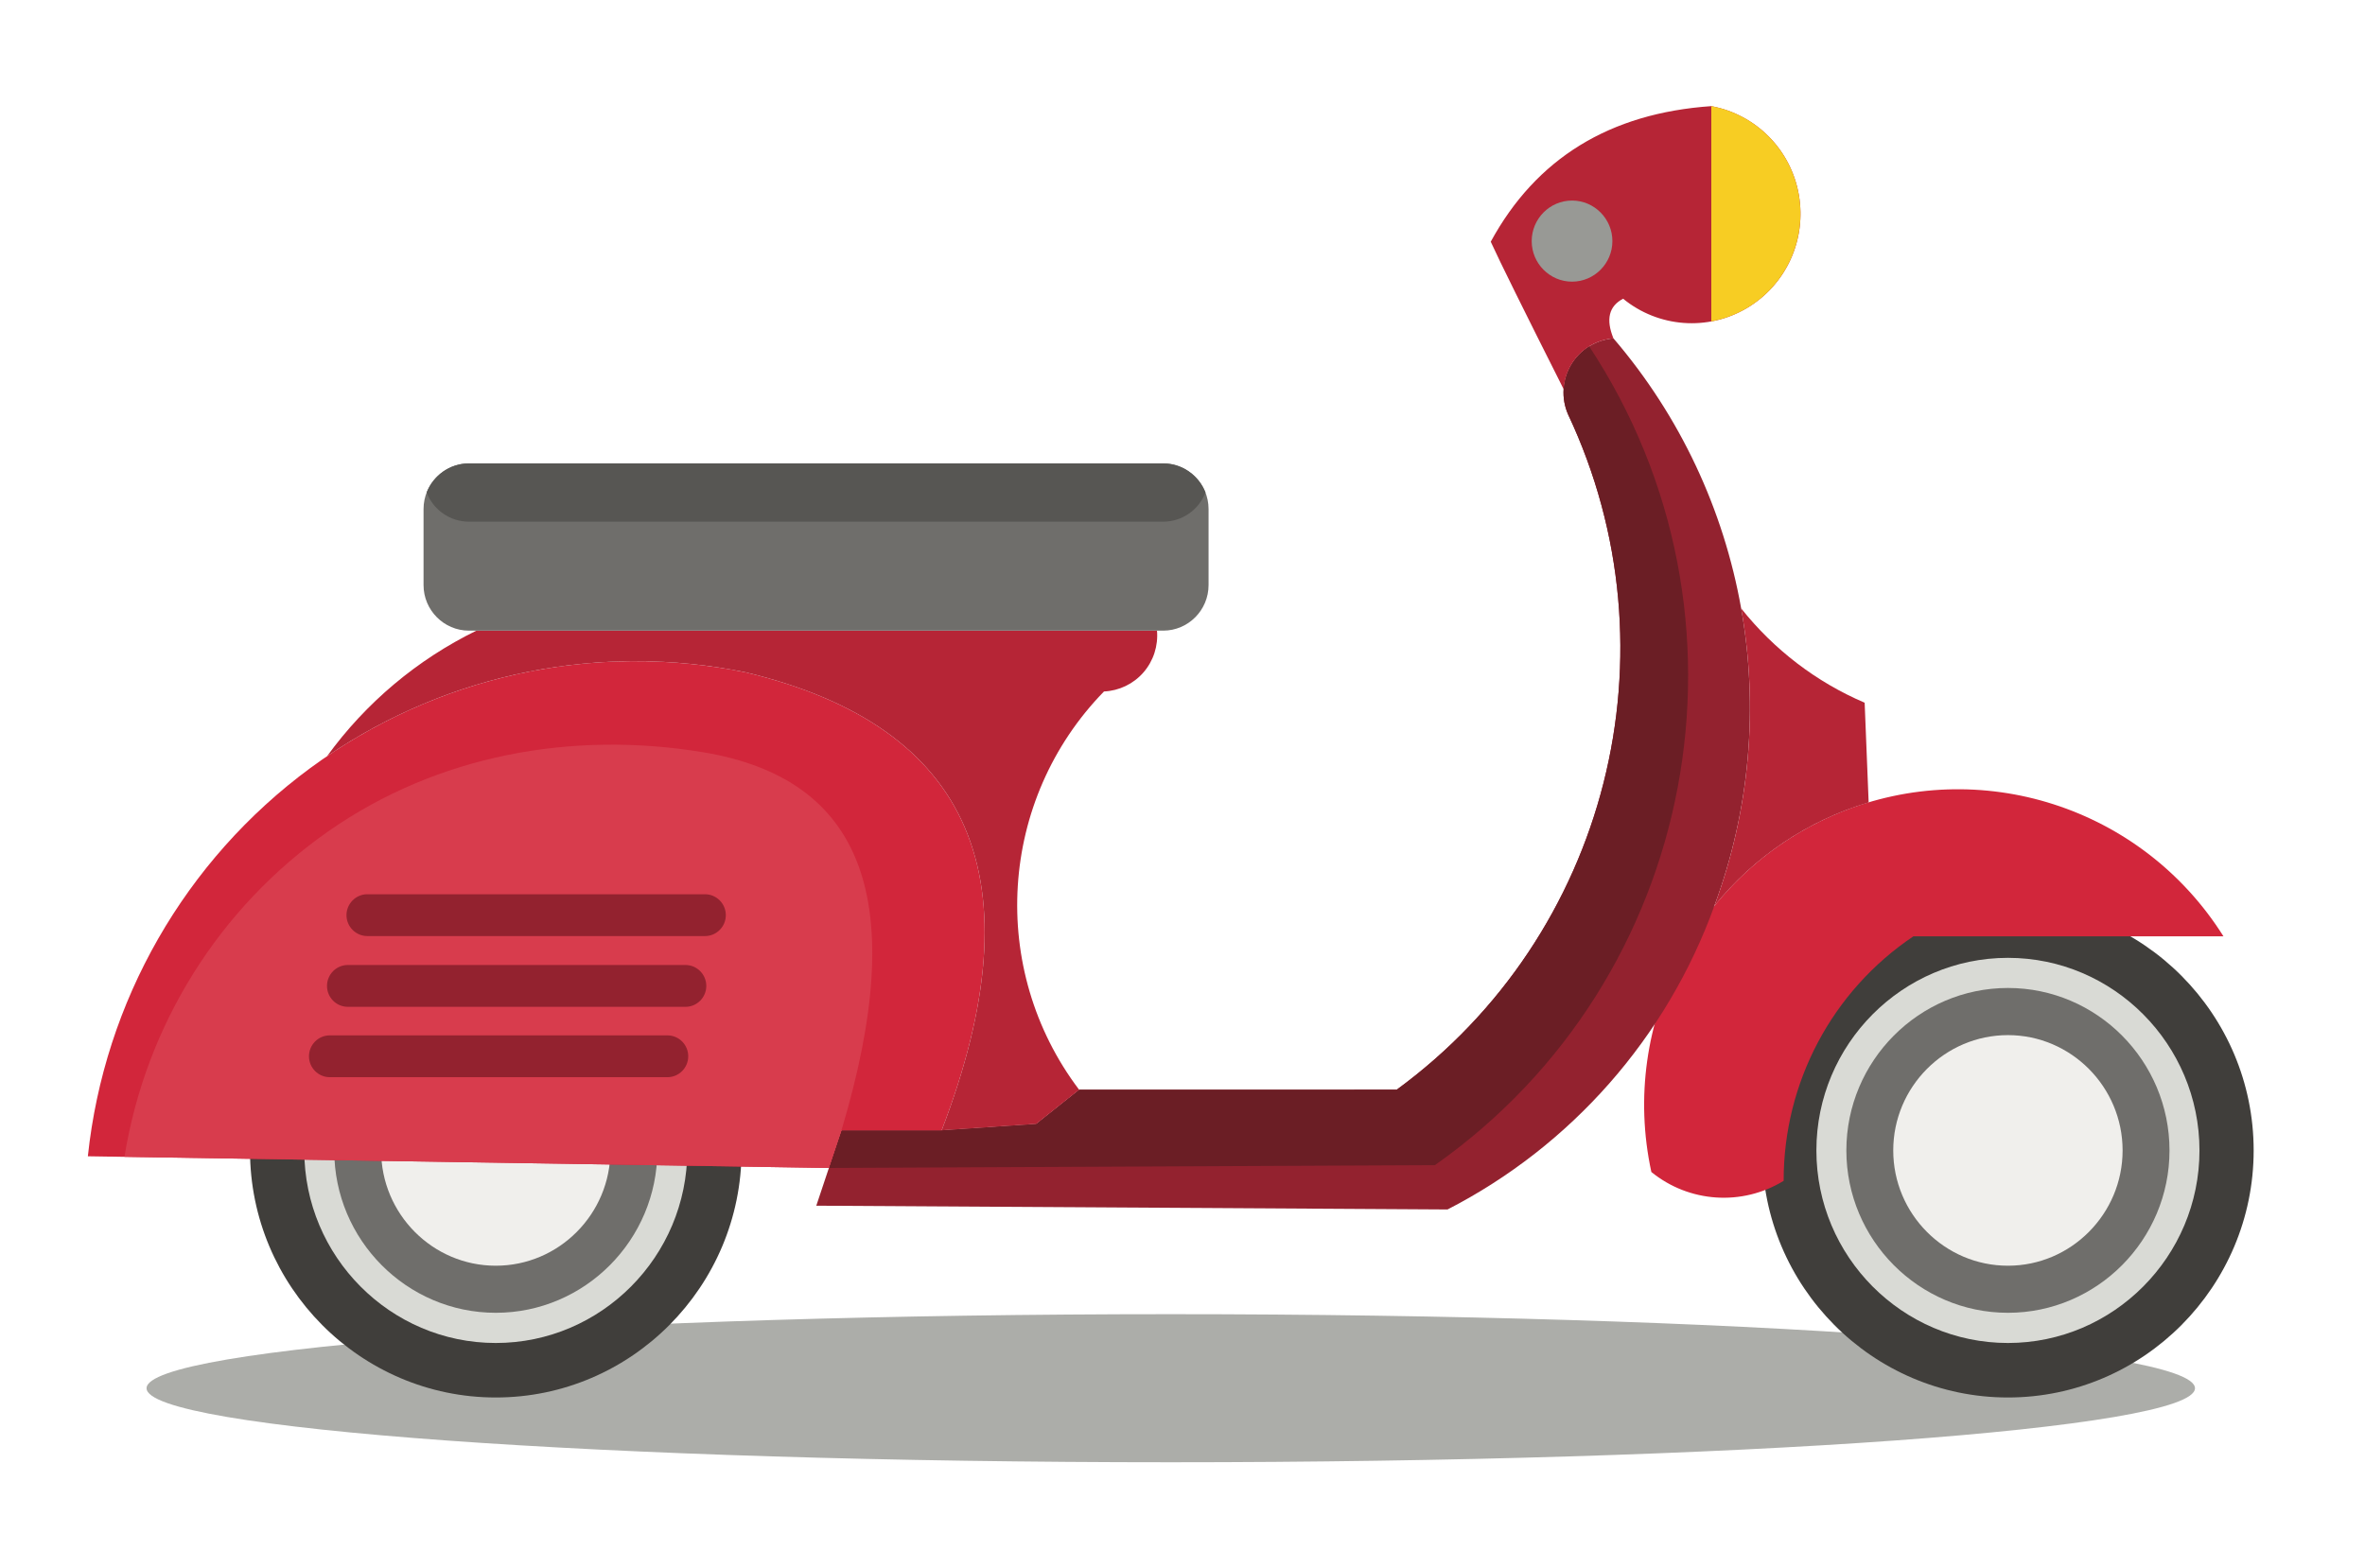 <?xml version="1.0" encoding="UTF-8"?>
<svg width="101px" height="67px" viewBox="0 0 101 67" version="1.1" xmlns="http://www.w3.org/2000/svg" xmlns:xlink="http://www.w3.org/1999/xlink">
    <!-- Generator: Sketch 52.1 (67048) - http://www.bohemiancoding.com/sketch -->
    <title>Group</title>
    <desc>Created with Sketch.</desc>
    <defs>
        <filter x="-3.6%" y="-5.4%" width="107.2%" height="110.9%" filterUnits="objectBoundingBox" id="filter-1">
            <feOffset dx="0" dy="2" in="SourceAlpha" result="shadowOffsetOuter1"></feOffset>
            <feGaussianBlur stdDeviation="2" in="shadowOffsetOuter1" result="shadowBlurOuter1"></feGaussianBlur>
            <feColorMatrix values="0 0 0 0 0   0 0 0 0 0   0 0 0 0 0  0 0 0 0.07 0" type="matrix" in="shadowBlurOuter1" result="shadowMatrixOuter1"></feColorMatrix>
            <feMerge>
                <feMergeNode in="shadowMatrixOuter1"></feMergeNode>
                <feMergeNode in="SourceGraphic"></feMergeNode>
            </feMerge>
        </filter>
    </defs>
    <g id="Page-1" stroke="none" stroke-width="1" fill="none" fill-rule="evenodd">
        <g id="Desktop-V2-Copy-3" transform="translate(-675, -669)">
            <g id="discover-your-bike" transform="translate(88, 576)">
                <g id="budget-bikes-copy" filter="url(#filter-1)" transform="translate(475, 60)">
                    <g id="Group" transform="translate(114, 35)">
                        <path d="M47.997,58.466 C72.091,58.466 91.739,57.045 91.739,55.304 C91.739,53.561 72.091,52.14 47.997,52.14 C23.907,52.14 4.259,53.561 4.259,55.304 C4.259,57.045 23.907,58.466 47.997,58.466" id="Fill-258" fill="#ACADA9"></path>
                        <path d="M19.173,55.699 C24.955,55.699 29.669,50.957 29.669,45.146 C29.669,39.332 24.955,34.59 19.173,34.59 C13.395,34.59 8.677,39.332 8.677,45.146 C8.677,50.957 13.395,55.699 19.173,55.699" id="Fill-259" fill="#403E3B"></path>
                        <path d="M19.173,53.371 C23.677,53.371 27.352,49.675 27.352,45.146 C27.352,40.613 23.677,36.918 19.173,36.918 C14.669,36.918 10.995,40.613 10.995,45.146 C10.995,49.675 14.669,53.371 19.173,53.371" id="Fill-260" fill="#D9DAD5"></path>
                        <path d="M19.173,52.081 C22.973,52.081 26.072,48.965 26.072,45.146 C26.072,41.321 22.973,38.205 19.173,38.205 C15.373,38.205 12.275,41.321 12.275,45.146 C12.275,48.965 15.373,52.081 19.173,52.081" id="Fill-261" fill="#6F6E6B"></path>
                        <path d="M19.173,50.07 C21.872,50.07 24.069,47.857 24.069,45.146 C24.069,42.432 21.872,40.219 19.173,40.219 C16.475,40.219 14.277,42.432 14.277,45.146 C14.277,47.857 16.475,50.07 19.173,50.07" id="Fill-262" fill="#F0EFEC"></path>
                        <path d="M83.752,55.699 C89.531,55.699 94.245,50.957 94.245,45.146 C94.245,39.332 89.531,34.59 83.752,34.59 C77.971,34.59 73.256,39.332 73.256,45.146 C73.256,50.957 77.971,55.699 83.752,55.699" id="Fill-263" fill="#403E3B"></path>
                        <path d="M83.752,53.371 C88.256,53.371 91.931,49.675 91.931,45.146 C91.931,40.613 88.256,36.918 83.752,36.918 C79.245,36.918 75.571,40.613 75.571,45.146 C75.571,49.675 79.245,53.371 83.752,53.371" id="Fill-264" fill="#D9DAD5"></path>
                        <path d="M83.752,52.081 C87.552,52.081 90.651,48.965 90.651,45.146 C90.651,41.321 87.552,38.205 83.752,38.205 C79.952,38.205 76.851,41.321 76.851,45.146 C76.851,48.965 79.952,52.081 83.752,52.081" id="Fill-265" fill="#6F6E6B"></path>
                        <path d="M83.752,50.07 C86.445,50.07 88.648,47.857 88.648,45.146 C88.648,42.432 86.445,40.219 83.752,40.219 C81.053,40.219 78.853,42.432 78.853,45.146 C78.853,47.857 81.053,50.07 83.752,50.07" id="Fill-266" fill="#F0EFEC"></path>
                        <path d="M68.523,46.066 C67.139,39.675 70.52,33.204 76.539,30.723 C82.557,28.245 89.477,30.468 92.955,35.998 L79.715,35.998 C76.243,38.329 74.165,42.249 74.173,46.444 C72.4,47.53 70.136,47.38 68.523,46.066" id="Fill-267" fill="#D2263B"></path>
                        <path d="M71.211,34.705 C74.283,26.437 72.632,17.142 66.904,10.454 C66.157,10.513 65.485,10.931 65.101,11.575 C64.715,12.221 64.664,13.012 64.965,13.701 C69.739,23.839 66.664,35.955 57.648,42.55 C48.605,42.55 44.085,42.552 44.085,42.552 C42.864,43.526 42.253,44.011 42.253,44.011 C39.56,44.194 38.216,44.285 38.216,44.285 C35.36,44.285 33.936,44.285 33.936,44.285 C33.216,46.433 32.861,47.506 32.861,47.506 C50.832,47.613 59.819,47.667 59.819,47.667 C65.107,44.95 69.179,40.318 71.211,34.705" id="Fill-268" fill="#93222F"></path>
                        <path d="M71.211,34.705 C72.72,30.648 73.117,26.252 72.357,21.988 C73.757,23.75 75.565,25.137 77.632,26.019 C77.747,28.856 77.803,30.278 77.803,30.278 C75.213,31.05 72.912,32.592 71.211,34.705" id="Fill-269" fill="#B62536"></path>
                        <path d="M65.867,10.794 C73.467,22.321 70.547,37.84 59.28,45.773 L33.397,45.894 L33.936,44.285 L38.216,44.285 L42.253,44.011 L44.085,42.552 L57.648,42.55 C66.664,35.955 69.739,23.839 64.965,13.701 C64.664,13.012 64.715,12.221 65.101,11.575 C65.293,11.253 65.56,10.987 65.867,10.794" id="Fill-270" fill="#6B1E25"></path>
                        <path d="M33.936,44.285 C36.787,44.285 38.216,44.285 38.216,44.285 C42.325,33.563 39.533,27.041 29.843,24.721 C23.349,23.391 16.6,24.874 11.251,28.811 C5.904,32.748 2.453,38.768 1.752,45.395 C22.848,45.728 33.397,45.894 33.397,45.894 C33.757,44.821 33.936,44.285 33.936,44.285" id="Fill-271" fill="#D2263B"></path>
                        <path d="M33.397,45.894 C33.757,44.821 33.936,44.285 33.936,44.285 C36.877,34.472 34.877,29.264 28.011,28.132 C22.416,27.21 16.675,28.256 12.019,31.514 C7.365,34.77 4.224,39.787 3.315,45.419 C23.368,45.736 33.397,45.894 33.397,45.894" id="Fill-272" fill="#D83C4D"></path>
                        <path d="M45.147,25.539 C40.643,30.157 40.189,37.401 44.085,42.552 L42.253,44.011 L38.216,44.285 C42.325,33.563 39.533,27.041 29.843,24.721 C23.635,23.45 17.195,24.75 11.968,28.304 C13.627,26.019 15.816,24.179 18.347,22.94 C28.035,22.94 37.723,22.94 47.411,22.94 C47.467,23.589 47.259,24.236 46.832,24.726 C46.405,25.217 45.795,25.509 45.147,25.539" id="Fill-273" fill="#B62536"></path>
                        <path d="M18.024,22.94 L47.675,22.94 C48.744,22.94 49.613,22.066 49.613,20.993 L49.613,17.746 C49.613,16.673 48.744,15.796 47.675,15.796 L18.024,15.796 C16.96,15.796 16.088,16.673 16.088,17.746 L16.088,20.993 C16.088,22.066 16.96,22.94 18.024,22.94" id="Fill-274" fill="#6F6E6B"></path>
                        <path d="M49.483,17.04 C49.2,16.316 48.496,15.796 47.675,15.796 L18.024,15.796 C17.208,15.796 16.501,16.316 16.219,17.04 C16.501,17.77 17.208,18.285 18.024,18.285 L47.675,18.285 C48.496,18.285 49.2,17.77 49.483,17.04" id="Fill-275" fill="#575653"></path>
                        <path d="M66.904,10.454 C65.757,10.545 64.851,11.467 64.776,12.623 C63.083,9.263 62.045,7.163 61.664,6.326 C63.605,2.762 66.747,0.834 71.083,0.534 C72.992,0.888 74.483,2.395 74.821,4.318 C75.16,6.241 74.277,8.169 72.603,9.161 C70.931,10.153 68.821,9.992 67.317,8.761 C66.709,9.078 66.573,9.644 66.904,10.454" id="Fill-276" fill="#B62536"></path>
                        <path d="M65.136,8.032 C66.085,8.032 66.859,7.254 66.859,6.3 C66.859,5.345 66.085,4.567 65.136,4.567 C64.187,4.567 63.413,5.345 63.413,6.3 C63.413,7.254 64.187,8.032 65.136,8.032" id="Fill-277" fill="#989995"></path>
                        <path d="M71.083,9.73 C73.291,9.325 74.891,7.388 74.891,5.133 C74.891,2.875 73.291,0.941 71.083,0.534 C71.083,6.667 71.083,9.73 71.083,9.73" id="Fill-278" fill="#F7CD23"></path>
                        <path d="M28.109,34.201 L13.685,34.201 C13.2,34.201 12.797,34.603 12.797,35.094 C12.797,35.588 13.2,35.987 13.685,35.987 L28.109,35.987 C28.597,35.987 28.997,35.588 28.997,35.094 C28.997,34.603 28.597,34.201 28.109,34.201" id="Fill-279" fill="#93222F"></path>
                        <path d="M27.277,37.224 L12.853,37.224 C12.363,37.224 11.965,37.626 11.965,38.117 C11.965,38.61 12.363,39.01 12.853,39.01 L27.277,39.01 C27.765,39.01 28.163,38.61 28.163,38.117 C28.163,37.626 27.765,37.224 27.277,37.224" id="Fill-280" fill="#93222F"></path>
                        <path d="M26.504,40.23 L12.083,40.23 C11.592,40.23 11.195,40.632 11.195,41.123 C11.195,41.614 11.592,42.016 12.083,42.016 L26.504,42.016 C26.995,42.016 27.392,41.614 27.392,41.123 C27.392,40.632 26.995,40.23 26.504,40.23" id="Fill-281" fill="#93222F"></path>
                    </g>
                </g>
            </g>
        </g>
    </g>
</svg>